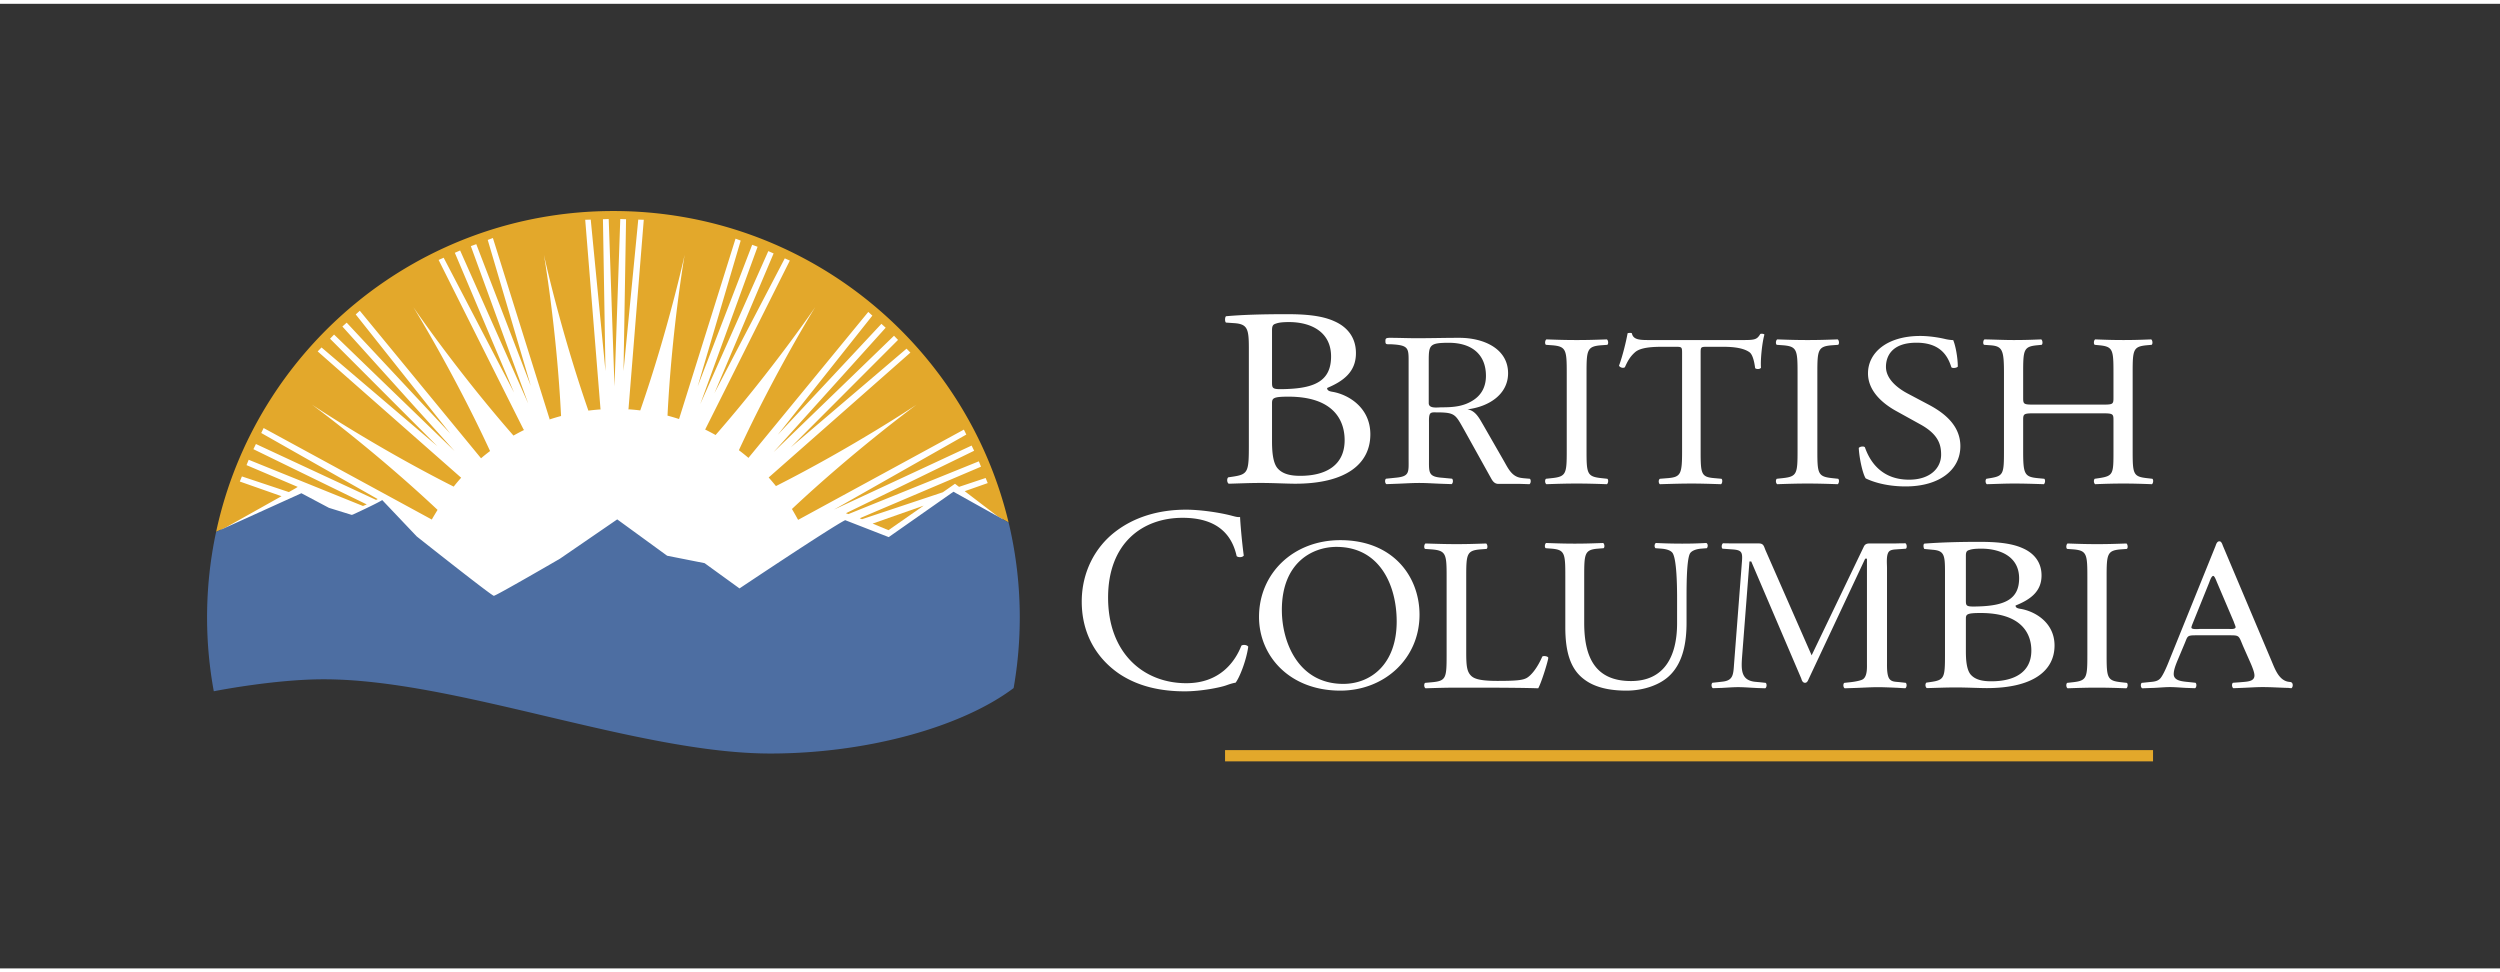 <svg
  xmlns="http://www.w3.org/2000/svg"
  xml:space="preserve"
  width="180px"
  height="70px"
  viewBox="0 0 1130 436">
  <rect x="0" y="0" width="1130" height="436" fill="#333333" stroke="none"/>
  <g transform="matrix(1.333 0 0 -1.333 0 436.015)">
    <!-- BC Gov logo -->
    <path
      d="M109.59 100.692c44.702 0 106.54-25.17 151.407-25.17 32.018 0 63.261 8.545 81.044 21.127a136.938 136.938 0 0 1 1.9 22.717c0 75.13-60.907 136.035-136.037 136.035-75.13 0-136.036-60.905-136.036-136.035 0-7.653.642-15.153 1.857-22.46 4.903.907 21.574 3.786 35.865 3.786"
      fill="#fff" />
    <path
      d="m95.455 160.132-14.14 4.975.71 1.732 15.923-5.31.069.04 2.1 1.19.839.526-17.363 7.386.734 1.816 38.754-15.674 1.278.53-38.435 18.73.857 1.76 40.73-18.956.563.286-39.492 22.4.81 1.682 57.03-31.031c.467.863 1.445 2.436 1.947 3.282-21.682 20.386-42.605 35.692-42.605 35.692s21.517-14.41 48.073-27.807a63.049 63.049 0 0 0 2.534 3.013l-48.652 42.832 1.306 1.34 39.267-33.466-36.38 36.43 1.363 1.41 40.844-39.472-38.02 42.199 1.454 1.31 35.14-37.627-32.073 40.412 1.38 1.256 41.113-50.032c1.063.917 1.946 1.607 3.058 2.459-12.436 26.912-26.017 48.804-26.017 48.804s14.455-21.278 33.958-43.562a71.75 71.75 0 0 0 3.633 1.919l-.207.134-28.812 57.5 1.713.754 23.87-45.738-20.082 47.407 1.79.795 23.084-51.898-19.445 53.369 1.84.67 18.486-48.052-14.6 49.485 1.753.646 19.22-61.376-.037-.162.048.019a70.07 70.07 0 0 0 3.885 1.163c-1.463 29.48-5.824 54.698-5.824 54.698s5.4-24.996 15.082-52.867c1.348.166 2.705.307 4.073.399l-.043.064h.168l-.096.14-5.174 64.107 1.87.059 4.998-51.352-.86 51.478 1.957.066 1.962-56.766 1.96 56.767 1.96-.067-.861-51.478 4.999 51.35 1.869-.057-5.174-64.106-.097-.141h.028l-.014-.02h.085a70.507 70.507 0 0 0 3.982-.376c9.669 27.844 15.06 52.8 15.06 52.8s-4.348-25.142-5.818-54.568a69.927 69.927 0 0 0 3.913-1.154l19.152 61.163 1.755-.647-14.602-49.485 18.488 48.053 1.838-.672-19.446-53.368 23.083 51.899 1.793-.796-20.084-47.408 23.872 45.739 1.712-.753-28.71-57.295.049-.02a73.474 73.474 0 0 0 3.487-1.827c19.419 22.213 33.79 43.368 33.79 43.368s-13.487-21.742-25.887-48.523a68.433 68.433 0 0 0 3.244-2.6l40.629 49.489 1.386-1.257-32.077-40.412 35.143 37.628 1.45-1.312-38.02-42.197 40.844 39.473 1.363-1.41-36.38-36.432 39.268 33.465 1.306-1.338-48.058-42.35.028-.028c.839-.935 1.647-1.9 2.44-2.88 26.388 13.343 47.712 27.623 47.712 27.623s-20.72-15.157-42.29-35.397a109.2 109.2 0 0 0 2.09-3.686l56.222 30.61.813-1.684-44.88-25.453 46.679 21.723.856-1.76-43.478-21.186.834-.291 44.24 17.894.736-1.817-41.122-17.491.769-.32 27.402 9.136 4.13 2.883 1.37-1.047 9.018 3.006.709-1.73-7.801-2.745 11.27-8.601 3.613-2.014c-14.491 60.578-68.983 105.615-134.001 105.615-66.16 0-121.421-46.634-134.727-108.821.17.083.336.16.507.244l1.65.748 1.014.473z"
      fill="#e3a82b" />
    <path d="m295.886 150.84 5.379-2.23 11.929 8.32Z" fill="#e3a82b" />
    <!--
    Dark theme fill: #4d6ea2
    Light theme fill: #234075
    -->
    <path
      d="M72.497 93.99s20.325 4.058 37.29 4.058c44.703 0 106.54-25.17 151.408-25.17 32.914 0 65.016 9.028 82.51 22.192a138.592 138.592 0 0 1 2.084 23.978c0 11.078-1.315 21.847-3.785 32.17l-18.705 10.431-21.947-15.39-14.764 5.748c-4.998-2.526-35.834-23.147-35.834-23.147l-11.835 8.567-12.698 2.515-16.932 12.327-19.422-13.334s-21.67-12.582-22.413-12.582c-.748 0-26.144 20.133-26.144 20.133l-11.701 12.327c-1.993-1.258-9.952-4.91-9.952-4.91l-.41-.108-7.701 2.382-9.353 4.961-28.41-12.882c-.171-.084-.336-.162-.507-.245a138.248 138.248 0 0 1-3.06-28.963c0-8.558.787-16.933 2.28-25.059"
      fill="#4d6ea2" />
    <!-- BC Gov text -->
    <!--
    Dark theme fill: #fff
    Light theme fill: #234075
    -->
    <path
      d="M431.322 178.866c0-3.108.191-7.509 2.012-9.409 1.821-1.985 4.696-2.416 7.57-2.416 8.526 0 15.041 3.451 15.041 12.083 0 6.82-3.832 14.761-19.065 14.761-5.174 0-5.558-.518-5.558-2.244Zm0 20.026c0-2.419.096-2.59 4.982-2.419 9.772.347 15.043 2.937 15.043 11.05 0 8.46-6.996 11.653-14.275 11.653-2.109 0-3.547-.173-4.408-.518-.958-.259-1.342-.692-1.342-2.243Zm-7.856 11.48c0 6.386-.45 8.078-4.762 8.425l-2.999.206c-.488.388-.35 2.118.096 2.158 5.171.461 11.69.69 20.6.69 6.035 0 11.784-.43 16.097-2.416 4.12-1.813 7.281-5.265 7.281-10.789 0-6.216-4.025-9.41-9.773-11.826 0-.863.767-1.123 1.82-1.294 5.174-.865 12.838-5.18 12.838-14.416 0-10.013-8.238-16.746-25.486-16.746-2.778 0-7.472.26-11.497.26-4.215 0-7.472-.175-11.018-.26-.575.26-.767 1.64-.192 2.16l1.726.258c5.076.777 5.27 1.726 5.27 10.79zm107.792-8.497c0 7.815-.164 9.068-4.992 9.436l-2.047.148c-.492.295-.326 1.623.164 1.844 4.092-.147 6.875-.221 10.31-.221 3.276 0 6.057.074 10.149.221.492-.221.654-1.549.164-1.844l-2.045-.148c-4.83-.368-4.992-1.621-4.992-9.436v-26.249c0-7.814.162-8.847 4.992-9.364l2.045-.22c.49-.295.328-1.621-.164-1.843-4.092.148-6.873.222-10.148.222-3.436 0-6.22-.074-10.311-.222-.49.222-.656 1.401-.164 1.843l2.047.22c4.828.517 4.992 1.55 4.992 9.364zm45.402-26.397c0-7.74.152-8.847 4.602-9.216l2.453-.22c.46-.295.306-1.62-.153-1.844-4.37.148-6.978.223-10.047.223-3.066 0-5.75-.074-10.656-.222-.46.222-.615 1.473 0 1.842l2.76.221c4.371.37 4.752 1.475 4.752 9.216v32.96c0 2.285 0 2.357-2.299 2.357h-4.217c-3.297 0-7.513-.147-9.43-1.842-1.84-1.623-2.609-3.246-3.45-5.088-.616-.443-1.688-.074-1.995.516 1.225 3.317 2.377 8.036 2.912 10.985.233.147 1.23.221 1.457 0 .461-2.358 2.993-2.285 6.52-2.285h31.053c4.14 0 4.83.147 5.98 2.064.385.147 1.23.073 1.381-.22-.844-3.025-1.38-8.996-1.15-11.208-.307-.59-1.61-.59-1.993-.148-.23 1.845-.767 4.572-1.918 5.383-1.763 1.255-4.675 1.842-8.894 1.842h-5.443c-2.3 0-2.225-.072-2.225-2.505Zm32.865 26.397c0 7.815-.164 9.068-4.992 9.436l-2.047.148c-.49.295-.326 1.623.164 1.844 4.092-.147 6.875-.221 10.313-.221 3.273 0 6.054.074 10.146.221.492-.221.656-1.549.166-1.844l-2.049-.148c-4.828-.368-4.99-1.621-4.99-9.436v-26.249c0-7.814.162-8.847 4.99-9.364l2.05-.22c.49-.295.325-1.621-.167-1.843-4.092.148-6.873.222-10.146.222-3.438 0-6.22-.074-10.313-.222-.49.222-.654 1.401-.164 1.843l2.047.22c4.828.517 4.992 1.55 4.992 9.364zm36.675-38.431c-7.31 0-11.92 1.917-13.573 2.727-1.045 1.623-2.176 6.857-2.35 10.323.436.516 1.74.663 2.088.22 1.307-3.76 4.873-10.983 14.965-10.983 7.308 0 10.875 4.054 10.875 8.478 0 3.243-.783 6.856-7.135 10.322l-8.264 4.572c-4.349 2.432-9.396 6.635-9.396 12.68 0 7.005 6.437 12.682 17.748 12.682 2.695 0 5.828-.442 8.09-.958 1.131-.295 2.35-.442 3.045-.442.783-1.772 1.568-5.9 1.568-8.996-.35-.443-1.742-.663-2.176-.221-1.13 3.538-3.48 8.33-11.832 8.33-8.527 0-10.353-4.792-10.353-8.182 0-4.277 4.176-7.375 7.394-9.07l6.96-3.686c5.482-2.875 10.876-7.151 10.876-14.156 0-8.11-7.22-13.64-18.53-13.64m43.788 24.791c-3.807 0-3.965-.147-3.965-2.36V175.48c0-7.741.397-8.774 4.84-9.217l2.3-.22c.475-.295.317-1.62-.159-1.843-4.284.148-6.98.223-10.077.223-3.412 0-6.109-.148-9.203-.223-.474.223-.634 1.4-.158 1.843l1.348.22c4.445.738 4.601 1.476 4.601 9.217v26.543c0 7.742-.552 8.994-4.679 9.289l-2.063.148c-.476.295-.318 1.623.158 1.844 3.887-.074 6.584-.221 9.996-.221 3.096 0 5.793.074 9.204.22.476-.22.634-1.548.16-1.843l-1.51-.148c-4.6-.442-4.758-1.547-4.758-9.29v-8.477c0-2.285.158-2.36 3.965-2.36h22.691c3.81 0 3.967.075 3.967 2.36v8.478c0 7.742-.158 8.847-4.838 9.289l-1.508.148c-.476.295-.318 1.623.16 1.844 3.65-.147 6.346-.221 9.598-.221 3.094 0 5.791.074 9.362.22.476-.22.634-1.548.158-1.843l-1.664-.148c-4.602-.442-4.762-1.547-4.762-9.29V175.48c0-7.741.16-8.7 4.762-9.217l1.904-.22c.475-.295.316-1.62-.158-1.843-3.81.148-6.508.223-9.602.223-3.252 0-6.109-.075-9.599-.223-.477.223-.635 1.4-.159 1.843l1.508.22c4.838.738 4.838 1.476 4.838 9.217v10.397c0 2.212-.158 2.359-3.967 2.359ZM378.06 147.999c6.52 5.073 14.828 7.565 24.12 7.565 4.822 0 11.61-.978 15.81-2.136 1.072-.267 1.697-.446 2.501-.356.09-2.048.536-7.654 1.25-13.085-.446-.623-1.786-.713-2.41-.179-1.34 6.053-5.36 12.998-18.314 12.998-13.668 0-25.28-8.636-25.28-27.062 0-18.693 11.88-29.02 26.53-29.02 11.523 0 16.616 7.478 18.67 12.731.626.443 1.967.267 2.323-.357-.624-4.629-2.948-10.503-4.288-12.196-1.072-.178-2.143-.534-3.126-.888-1.966-.715-8.397-2.049-14.115-2.049-8.039 0-15.72 1.601-22.243 5.965-7.147 4.896-12.685 12.994-12.685 24.477 0 9.883 4.467 18.339 11.256 23.592m95.537-30.343c0 12.166-5.65 25.29-20.437 25.29-8.051 0-18.501-5.235-18.501-21.383 0-10.91 5.573-25.068 20.823-25.068 9.29 0 18.115 6.636 18.115 21.161m-46.681 1.55c0 14.745 11.613 26.025 27.56 26.025 17.883 0 26.863-12.312 26.863-25.289 0-14.894-11.922-25.732-26.862-25.732-17.186 0-27.561 11.724-27.561 24.995m141.763 6.34c0 4.57-.156 13.052-1.486 15.262-.547.885-1.953 1.402-3.907 1.55l-1.953.147c-.468.516-.314 1.474.155 1.77 2.97-.147 5.863-.222 8.91-.222 3.283 0 5.394.075 8.207.22.625-.37.547-1.326.156-1.768l-1.877-.147c-1.953-.148-3.44-.812-3.906-1.771-1.094-2.432-1.094-10.912-1.094-15.041v-8.331c0-6.416-1.096-13.198-5.471-17.621-3.361-3.466-9.144-5.383-14.927-5.383-5.393 0-10.786.959-14.616 4.055-4.142 3.243-6.095 8.626-6.095 17.399v17.402c0 7.667-.157 8.92-4.688 9.29l-1.955.148c-.47.295-.314 1.547.154 1.77 3.91-.147 6.567-.222 9.694-.222 3.203 0 5.783.075 9.61.22.47-.221.628-1.473.159-1.768l-1.877-.147c-4.533-.37-4.69-1.624-4.69-9.291V117.14c0-11.87 3.909-19.687 15.866-19.687 11.332 0 15.63 8.407 15.63 19.612Zm97.922-17.971c0-2.68.172-6.478 1.812-8.117 1.643-1.713 4.235-2.085 6.825-2.085 7.689 0 13.562 2.98 13.562 10.426 0 5.883-3.455 12.732-17.19 12.732-4.665 0-5.01-.444-5.01-1.935Zm0 17.278c0-2.087.086-2.235 4.49-2.087 8.813.298 13.563 2.532 13.563 9.533 0 7.298-6.305 10.054-12.871 10.054-1.901 0-3.196-.149-3.973-.448-.865-.223-1.21-.595-1.21-1.935Zm-7.084 9.903c0 5.511-.346 6.926-4.232 7.223l-2.766.27c-.314.283-.482 1.775.086 1.817 4.666.35 10.539.594 18.574.594 5.442 0 10.623-.372 14.512-2.083 3.715-1.565 6.564-4.544 6.564-9.31 0-5.36-3.63-8.118-8.81-10.203 0-.745.689-.968 1.64-1.117 4.666-.744 11.577-4.469 11.577-12.435 0-8.638-7.43-14.447-22.98-14.447-2.503 0-6.737.223-10.364.223-3.801 0-6.738-.148-9.934-.223-.52.223-.693 1.414-.174 1.86l1.555.224c4.58.67 4.752 1.49 4.752 9.308zM488.92 190.269c-1.486 0-4.457-.553-4.457 1.42v14.143c0 5.529.176 6.32 6.816 6.32 7.776 0 12.582-3.949 12.582-11.217 0-3.161-1.136-6.084-4.02-8.059-3.32-2.292-6.903-2.607-10.921-2.607m29.828-24.228-2.047.177c-.414.044-.781.096-1.131.154-2.994.53-4.193 3.196-5.603 5.67l-7.076 12.325c-1.223 2.054-2.533 4.819-5.33 5.213 7.252.87 13.806 5.056 13.806 12.245 0 8.297-8.215 12.009-16.515 12.009-4.981 0-9.52-.135-14.588-.135-2.795 0-6.121.135-8.916.135-1.553 0-1.573-.316-1.573-1.185 0-1.282.54-.923 2.186-1.016 5.904-.332 5.678-1.433 5.678-6.489v-32.313c0-4.624.4-6.005-4.455-6.44l-1.166-.122-2.057-.211c-.492-.441-.326-1.621.164-1.842 1.094.04 3.033.116 3.033.116 2.688.08 5.375.285 8.063.285 2.703 0 5.289-.208 7.947-.286v-.002c.943-.03 1.94-.063 3.03-.102.493.221.658 1.4.165 1.842l-2.07.196c-.422.045-1.148.11-1.148.11-4.903.332-4.602 1.715-4.602 6.456v12.167c0 .711-.09 2.606.436 3.16.437.476 1.222.396 1.92.396 6.644 0 6.554-.633 9.7-6.163l8.563-15.405c.699-1.186 1.223-2.686 2.973-2.686h7.437c.938-.03 1.924-.061 3.012-.101.49.221.654 1.401.164 1.842m-28.225-33.226c0 7.741-.162 8.923-5.27 9.291l-2.029.147c-.486.295-.324 1.621.162 1.844 4.543-.148 7.3-.22 10.543-.22 3.164 0 5.92.072 9.977.217.486-.22.648-1.546.162-1.84l-1.947-.148c-4.784-.368-4.948-1.55-4.948-9.29v-25.66c0-4.645.245-6.562 1.704-7.962.892-.81 2.433-1.696 8.84-1.696 6.894 0 8.597.296 9.896.958 1.621.886 3.73 3.54 5.351 7.3.49.367 2.028.075 2.028-.442 0-.812-2.272-8.333-3.407-10.322-4.134.147-11.84.221-20.195.221h-7.46c-3.407 0-6-.074-10.544-.22-.486.22-.648 1.4-.162 1.842l2.434.22c4.703.443 4.865 1.476 4.865 9.216Zm217.264-.146c0 7.814-.158 9.069-4.855 9.438l-1.993.146c-.476.296-.318 1.62.162 1.845 3.98-.15 6.686-.222 10.032-.222 3.185 0 5.892.073 9.875.219.476-.221.636-1.546.158-1.842l-1.992-.146c-4.698-.37-4.856-1.624-4.856-9.438v-26.25c0-7.815.158-8.847 4.856-9.363l1.992-.221c.478-.295.318-1.621-.158-1.843-3.983.148-6.69.222-9.875.222-3.346 0-6.053-.074-10.032-.222-.48.222-.638 1.402-.162 1.843l1.993.22c4.697.517 4.855 1.549 4.855 9.364Zm-63.629-35.596c-.408.044-1.172.104-1.172.104-.838.084-1.592.205-2.187.855-1.034 1.098-.948 4.226-.948 5.478v32.307c0 1.41-.343 4.46.69 5.556.517.577 1.592.674 2.55.728v.004c.581.044.594.046 1.104.071l2.047.146c.49.296.326 1.622-.164 1.844-1.094-.038-2.088-.024-3.033-.053v-.004h-8.7c-.947 0-1.808 0-2.324-1.017l-17.726-36.923-15.658 35.671c-.518 1.252-.602 2.27-2.239 2.27h-9.054c-.944.028-1.985.018-3.079.056-.49-.222-.656-1.548-.164-1.844l2.047-.146c.422-.034 1.186-.086 1.186-.086 3.396-.218 3.607-.977 3.3-4.552l-2.669-34.653c-.233-3.48-.424-5.319-4.069-5.658 0 0-.769-.096-1.193-.14l-2.045-.223c-.492-.44-.328-1.62.164-1.84 1.078.04 2.996.095 2.996.095 1.848.091 3.73.255 5.611.255 2.03 0 4.063-.192 6.096-.273v-.004a762.3 762.3 0 0 0 3.031-.1c.493.221.657 1.4.164 1.842l-2.044.221c-.539.042-1.143.102-1.143.102-5.26.36-5.143 4.073-4.814 8.615l2.496 32.23h.603l16.951-39.66c.17-.548.428-1.487 1.29-1.487.775 0 1.033.86 1.29 1.41l19.102 40.678h.603V103.51c0-1.408.172-4.303-1.29-5.397-.764-.569-3.25-.91-3.25-.91a21.13 21.13 0 0 0-1.11-.148l-2.045-.22c-.492-.442-.328-1.62.164-1.843 1.078.04 2.99.1 2.99.1 2.774.076 5.592.282 8.413.282 2.027 0 5.998-.193 5.998-.193.945-.029 2.023-.132 3.117-.17.492.22.656 1.4.164 1.84zm111.481 18.05h-9.574c-.334 0-2.998-.313-2.998.468 0 .235.166.704.25.937l5.746 14.228c.166.391.748 2.346 1.414 2.346.5 0 1.166-2.033 1.332-2.346l5.662-13.288c0-.157.582-1.408.582-1.721 0-.86-1.914-.624-2.414-.624m21.494-18.25-.275.221a18.58 18.58 0 0 0-1.114.149c-3.19.712-4.431 4.552-5.61 7.288l-16.407 38.834c-.164.466-.488 1.471-1.14 1.471-.893 0-1.135-1.083-1.38-1.7l-15.675-38.76c-.571-1.47-2.032-5.031-3.088-6.111-.81-.829-1.864-.988-2.987-1.104 0 0-.884-.084-1.306-.13l-1.928-.196c-.49-.441-.326-1.621.164-1.843l3.033.11c2.145.029 4.289.3 6.436.3 1.806 0 3.61-.192 5.414-.272 0 0 1.939-.069 3.033-.111.49.223.654 1.403.164 1.844l-2.047.222c-.406.042-1.11.108-1.11.108-1.886.209-4.235.546-4.235 2.62 0 1.392.65 3.017 1.136 4.255l2.436 5.8c1.22 2.784.732 3.096 3.98 3.096h11.049c3.899 0 3.328 0 5.037-3.948l2.598-5.876c.406-1.008 1.137-2.709 1.137-3.795 0-1.943-2.123-2.071-4.106-2.239 0 0-.658-.055-1.228-.099l-1.97-.143c-.49-.441-.325-1.621.167-1.843 1.092.04 3.03.119 3.03.119 2.312.084 4.638.262 6.868.262 2.846 0 5.692-.193 8.535-.274v.003c.934-.029.145-.062 1.225-.101.49.222.654 1.402.164 1.843"
      fill="#fff" />
    <path d="M730.061 74.035H415.397V70.22h314.664z" fill="#e3a82b" />
  </g>
</svg>
